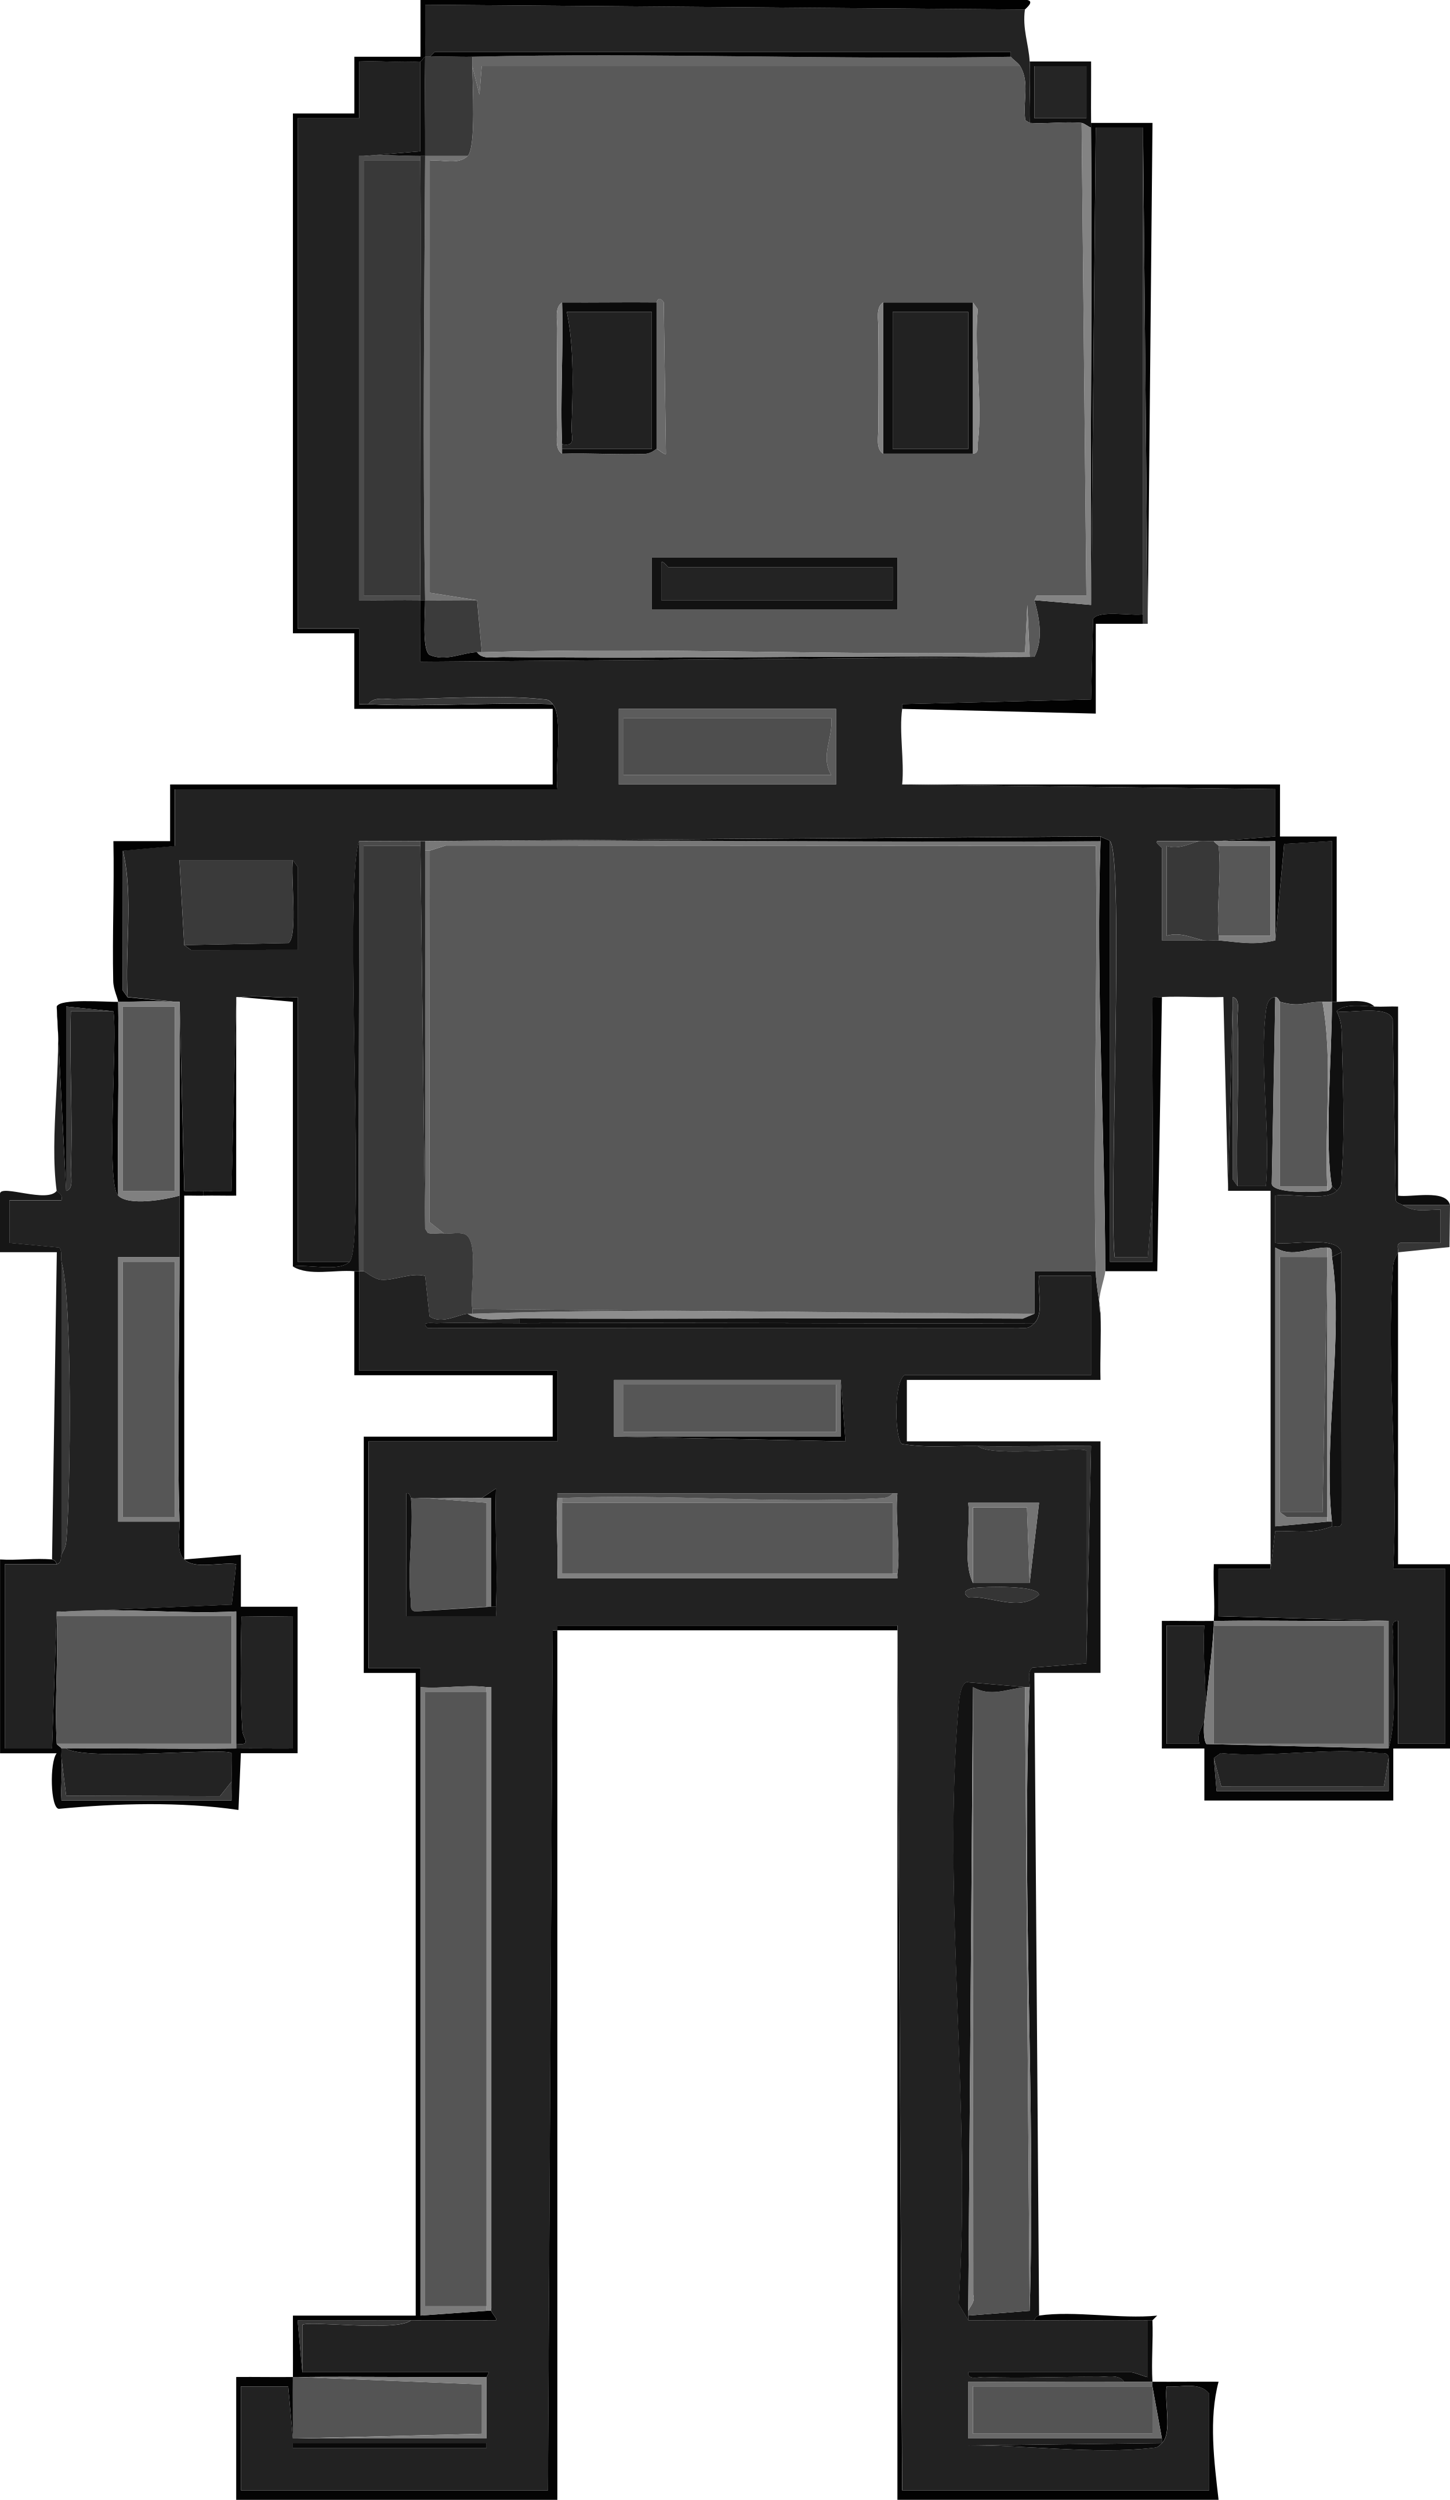 <?xml version="1.0" encoding="UTF-8"?>
<svg id="Layer_2" data-name="Layer 2" xmlns="http://www.w3.org/2000/svg" viewBox="0 0 307.01 529.01">
  <defs>
    <style>
      .cls-1 {
        fill: #6d6d6d;
      }

      .cls-2 {
        fill: #262626;
      }

      .cls-3 {
        fill: #3c3c3c;
      }

      .cls-4 {
        fill: #070707;
      }

      .cls-5 {
        fill: #040404;
      }

      .cls-6 {
        fill: gray;
      }

      .cls-7 {
        fill: #7c7c7c;
      }

      .cls-8 {
        fill: #595959;
      }

      .cls-9 {
        fill: #393939;
      }

      .cls-10 {
        fill: #545454;
      }

      .cls-11 {
        fill: #010101;
      }

      .cls-12 {
        fill: #707070;
      }

      .cls-13 {
        fill: #0a0a0a;
      }

      .cls-14 {
        fill: #030303;
      }

      .cls-15 {
        fill: #363636;
      }

      .cls-16 {
        fill: #909090;
      }

      .cls-17 {
        fill: #7a7a7a;
      }

      .cls-18 {
        fill: #171717;
      }

      .cls-19 {
        fill: #111;
      }

      .cls-20 {
        fill: #8d8d8d;
      }

      .cls-21 {
        fill: #919191;
      }

      .cls-22 {
        fill: #3b3b3b;
      }

      .cls-23 {
        fill: #5c5c5c;
      }

      .cls-24 {
        fill: #3a3a3a;
      }

      .cls-25 {
        fill: #696969;
      }

      .cls-26 {
        fill: #373737;
      }

      .cls-27 {
        fill: #4e4e4e;
      }

      .cls-28 {
        fill: #060606;
      }

      .cls-29 {
        fill: #0d0d0d;
      }

      .cls-30 {
        fill: #050505;
      }

      .cls-31 {
        fill: #575757;
      }

      .cls-32 {
        fill: #252525;
      }

      .cls-33 {
        fill: #3f3f3f;
      }

      .cls-34 {
        fill: #020202;
      }

      .cls-35 {
        fill: #7d7d7d;
      }

      .cls-36 {
        fill: #0b0b0b;
      }

      .cls-37 {
        fill: #868686;
      }

      .cls-38 {
        fill: #666;
      }

      .cls-39 {
        fill: #353535;
      }

      .cls-40 {
        fill: #565656;
      }

      .cls-41 {
        fill: #121212;
      }

      .cls-42 {
        fill: #7e7e7e;
      }

      .cls-43 {
        fill: #101010;
      }

      .cls-44 {
        fill: #858585;
      }

      .cls-45 {
        fill: #8b8b8b;
      }

      .cls-46 {
        fill: #4a4a4a;
      }

      .cls-47 {
        fill: #747474;
      }

      .cls-48 {
        fill: #383838;
      }

      .cls-49 {
        fill: #818181;
      }

      .cls-50 {
        fill: #222;
      }

      .cls-51 {
        fill: #838383;
      }

      .cls-52 {
        fill: #585858;
      }

      .cls-53 {
        fill: #131313;
      }

      .cls-54 {
        fill: #232323;
      }

      .cls-55 {
        fill: #2d2d2d;
      }

      .cls-56 {
        fill: #6a6a6a;
      }

      .cls-57 {
        fill: #737373;
      }

      .cls-58 {
        fill: #2f2f2f;
      }

      .cls-59 {
        fill: #313131;
      }

      .cls-60 {
        fill: #484848;
      }

      .cls-61 {
        fill: #787878;
      }

      .cls-62 {
        fill: #535353;
      }

      .cls-63 {
        fill: #555;
      }

      .cls-64 {
        fill: #0e0e0e;
      }

      .cls-65 {
        fill: #4c4c4c;
      }

      .cls-66 {
        fill: #343434;
      }

      .cls-67 {
        fill: #161616;
      }

      .cls-68 {
        fill: #090909;
      }

      .cls-69 {
        fill: #4d4d4d;
      }
    </style>
  </defs>
  <g id="Layer_2-2" data-name="Layer 2">
    <g>
      <path class="cls-50" d="M89.01,13.01v19.01s-12,.99-12,.99h-1v94c4.32.04,8.68-.06,13,0,.05,4.32-.03,8.68,0,13.01l130.01-1.01c1.91-3.78,1.06-8.14,0-12l12,1,.99-101.01h10.01c0,34.32,0,68.69,0,103.01-2.49.37-9.25-.96-10.56.94l-.44,17.06-40,1c-.03.33.05.67,0,1-.68,4.86.49,10.97,0,16l79.01.99v10.01s-12.01.99-12.01.99c-.33.01-.67-.02-1,0-.99.06-2.03-.12-3,0h-9c-.5.37,1,1.29,1,1.5v19.5h9c.91.15,2.02-.08,3,0,4.22.34,7.34,1.1,12,0l1.89-20.42,10.12-.59c.03,11.32-.06,22.69,0,34.01-.66.03-1.33,0-2,0-4.04.01-4.51,1.22-9,0-.12-.03-.4-1.03-1-1-1.73.09-1.9,2.16-2.05,3.45-1.31,11.27,1.06,25.01.05,36.55h-6.01c-.34-11.8.47-23.71,0-35.51-.05-1.38.7-4.11-1-4.5l-1,41-.99-41.01c-4.31.16-8.7-.2-13.01,0-.66.03-1.34-.05-2,0-.12,14.32.15,28.69,0,43.01l-.99,12.01h-7.01c-1.25-10.4,2.06-84.75-.99-88.01-.35-.38-1.48-.58-2-1l-144,1c-4.32.05-8.68-.04-13,0-3.32,10.68,1.5,85.5-2,89h-11v-56c-3.79.37-8.34-.51-12,0-.33.05-.67-.03-1,0l-.99,41.01c-1.99-.02-4.01.04-6.01,0-1.33-.03-2.68.04-4,0l-1-40.01c-.33-.02-.67.02-1,0l-10-1c-.62-10.14,1.29-21.14-1-31l11.01-.99v-12.01s80.99,0,80.99,0c-.63-3.95,1.29-15.39-1-18-.94-1.07-1.03-.92-2.4-1.06-9.02-.92-21.68-.06-31.11.04-1.69.02-4.45-.64-5.49,1.02-.66-.03-1.34.05-2,0v-16.01s-13,0-13,0V25.01h13.01s-.01-12.01-.01-12.01c4.3-.21,8.72.3,13.01,0ZM131.01,150.01v16h46v-16h-46ZM39.01,200.01l1.43,1.03,22.57-.02.02-17.56-1.03-1.45h-24.01s1.01,18,1.01,18Z"/>
      <path class="cls-54" d="M217.01,2.01c-.58,4.03.81,7.36,1,11,.23,4.3-.16,8.69,0,13l-.91-.56c-.6-4.04,1-7.94-1.09-11.44-.42-.71-1.44-1.32-2-2v-1h-122l-1,1c-.33.02-.67-.02-1,0,.05-3.66-.04-7.35,0-11.01l127.01,1.01Z"/>
      <path class="cls-53" d="M232.01,269.01c.07,3.32.92,6.82,1,9,.18,4.64-.13,9.36,0,14h-41v13h41v49h-14l1,136c-.47.07-.89.52-1,1-4.65-.05-9.35.03-14,0v-1l13-1c1.33-43.68-1.78-88.44,0-132,.05-1.2-.58-3.29.58-4.11l11.42-.89,1.01-46.01c-7.98-.09-16.02.14-24.01,0-5.33-.09-10.78.45-16.06-.44-1.42-.99-1.88-12.8.56-14.56h39.5v-21h-11.01c-.43,3.02,1.13,7.86-.99,10-36.32.11-72.68-.15-109,0v-1c35.5.17,71.04-.16,106.55.04l2.45-1.04v-9.01s13,0,13,0Z"/>
      <path class="cls-34" d="M190.01,344.01l1,183h65v-20.5c-2.13-2.61-5.99-1.23-9-1.5-.53,3.32,1.23,9.76-1,12v-1l-2-11c-.02-.33.02-.67,0-1,4.65.03,9.34-.03,14,0-2.11,7.88-.93,16.94,0,24.99h-68v-184h-72v-1h72Z"/>
      <path class="cls-11" d="M76.01,269.01c.03,6.98-.02,14.02,0,21h42v15h-40v48h11.01s0,4,0,4v133s14-1,14-1h1c.08.56,1.39,1.74,1,1.99-5.99.04-12.01-.02-18,.01-7.99.05-16.02-.03-24.01,0l1.01,11.01h39.5s-.5,1-.5,1c-13.32.1-26.69-.14-40,0-.33,0-.67,0-1,0,.03-4.32-.02-8.68,0-13h26v-136h-11v-50h40v-13h-42v-22c.33.03.67-.02,1,0Z"/>
      <path class="cls-5" d="M118.01,345.01v184H50.01v-26c3.99-.04,8.01.05,12,0-.03,4.32.02,8.68,0,13l-.99-11.01h-10.01v22.01h65l1-182h1Z"/>
      <path class="cls-30" d="M39.01,330.01l11.99-1v11s12.01,0,12.01,0v31h-12.01s-.51,12.01-.51,12.01c-12.17-1.79-25.79-1.41-38.03-.24-1.8-.14-1.99-9.88-.46-11.76H.01v-41.01c3.58.24,7.47-.34,11,0,.45.04.9.53,1,1H1.01v39h10.01s.99-29,.99-29v1c.37,8.95-.5,18.07,0,27,.02.27.98.76,1,1,.05.66-.06,1.34,0,2,.27,2.93-.2,6.05,0,9.01h36.01c.03-1.33-.03-2.67,0-4.01.04-2-.02-4.01,0-6.01-1.22-1.27-30.95,1.71-35.01-.99,11.98-.11,24.02.15,36,0,3.99-.05,8.01.04,12,0v-28l-10.9.11c-.14,8.02-.31,16.08.2,24.1.11,1.71,2.16,3.2-1.3,2.79v-28.01c-11.77.62-24.33-.82-36,0l35.06-1.44.94-8.57c-3.16-.48-8.85,1.19-11-1Z"/>
      <path class="cls-30" d="M235.01,178.01v89.01s9.01,0,9.01,0c.03-4.32-.05-8.68,0-13.01.15-14.32-.12-28.69,0-43.01.66-.05,1.33.04,2,0l-.99,58.01h-11.01c-.06-30.01-2.03-60.75-1-91.01v-1c.52.42,1.65.62,2,1Z"/>
      <path class="cls-18" d="M262.01,251.01h6.01c1.01-11.54-1.36-25.28-.05-36.55.15-1.3.31-3.36,2.05-3.45l-.75,39.54c.37,2.08,9.67,1.76,11.75,1.46.47-.07.89-.52,1-1,.04.2.81.61,1,1-2.28,2.27-9.55.43-13.01.99v10.01c3.06.61,13.13-1.7,14.01,1.99l-2,1c-.13-.82.3-1.98-1-2-3.9-.03-7.29,2.26-11,0v59l11-1h1v1c-4.15,1.65-7.57.9-12,1l-1,8v-80.01s-9,0-9,0l1-41-.03,38.55,1.03,1.45Z"/>
      <path class="cls-61" d="M233.01,178.01c-1.03,30.25.94,61,1,91,0,1.45-2.08,6.26-1,9-.08-2.18-.93-5.68-1-9-.62-29.96.46-60.04,0-90.01l-137.62-.07-3.38,1.07h-1v-2c47.64-.43,95.36.32,143,0Z"/>
      <path class="cls-34" d="M231.01,26.01h13.01s-1.01,106-1.01,106l-1-105h-10.01s-.99,101-.99,101c-.22-33.65.3-67.36,0-101,0-.33,0-.67,0-1Z"/>
      <path class="cls-11" d="M25.01,212.01c-.01-.71-1-2.54-1.04-4.43-.21-9.85.24-19.74.04-29.58h12.01s0-11.99,0-11.99h81v-16h-42v-16h-13V24.01h13.01s0-12,0-12h14V0s128.5,0,128.5,0c1.61.36-.48,1.88-.5,2.01l-127.01-1.01c-.03,3.66.06,7.35,0,11.01-.27.01-.76.98-1,1-4.28.3-8.71-.21-13.01,0v12.01s-12.99,0-12.99,0v108h13.01s0,16.01,0,16.01c.66.05,1.33-.04,2,0,12.92.63,26.06-.47,39,0,2.29,2.61.37,14.05,1,18H37.01v12.01s-11,.99-11,.99l-.03,29.55,1.03,1.45,10,1c-3.79-.27-8.14-.06-12,0Z"/>
      <path class="cls-30" d="M296.01,265.01v66.01s11,0,11,0v39h-12.01s0,11,0,11h-40v-11.01s-9,0-9,0v-27c3.65-.04,7.35.05,11,0-.02.33.02.67,0,1-.37,6.28-1.44,13.71-2,20,.7-6.26-.52-13.61,0-20.01h-8.01v25.01h6.99c-.83-1.92.91-4.1,1.01-5-.12,1.35-.26,4.06.44,5.06l38.56.94c2.07-7.31.68-15.84,1-23.51.05-1.23-.76-3.71,1-3.49v26h10v-37h-11.01c1.15-20.74-1.5-43.05-.07-63.62.14-1.96.55-2.07,1.07-3.38ZM257.01,372.01l.58,7.02h36.43s0-7.02,0-7.02c-.11-1.38-1.47-.92-2.45-1.04-10.12-1.25-22.69,1.04-33.11.02l-1.45,1.03Z"/>
      <path class="cls-30" d="M191.01,166.01h80.01s-.01,11.01-.01,11.01h12.01s0,34.99,0,34.99c-.33,0-.67-.01-1,0-.05-11.32.03-22.69,0-34.01l-10.12.59-1.89,20.42v-21.01c-3.98.13-8.02-.17-12,0l12.01-.99v-10.01s-79.01-.99-79.01-.99Z"/>
      <path class="cls-67" d="M12.01,252.01c.02.11,1.44.74,1,1.99H2.01s0,9.01,0,9.01l10.56.98c.68.88.22,2.23.45,3.01v62c-.25.53.17,1.68-1,2-.1-.47-.55-.96-1-1l1.01-65.01H0s0-12.43,0-12.43c.26-1.97,10.02,2.12,12.01-.57Z"/>
      <path class="cls-34" d="M38.01,212.01l1,40.01c1.33.03,2.67-.03,4,0v1c-1.33.03-2.68-.04-4,0v77.01c-1.81-1.84-.92-5.39-1-8-.56-18.58,0-37.4,0-56v-54Z"/>
      <path class="cls-64" d="M76.01,269.01c-.33-.02-.67.03-1,0-4.18-.35-9.6,1.09-13-1,3.31-.53,9.78,1.22,12-1,3.5-3.5-1.32-78.32,2-89,.11,30.32-.15,60.68,0,91Z"/>
      <path class="cls-3" d="M243.01,132.01h-1v-2c0-34.32,0-68.68,0-103l1,105Z"/>
      <path class="cls-34" d="M25.01,212.01c.25,13.64-.19,27.36,0,41-2.64-2.66-.07-33.2-1-39l-10.01-1.01v39.01s-1.99-39-1.99-39c.58-1.77,10.4-.96,13-1Z"/>
      <path class="cls-43" d="M291.01,213.01c-2.41-.11-6.42-.68-8,1,.73,1.5,1.02,2.74,1.06,4.44.23,9.18.73,21.22,0,30.15-.13,1.62.28,2.08-1.06,3.41-.19-.39-.96-.8-1-1-1.65-9.25.05-28.48,0-39,.33-.01.67,0,1,0,2.46-.04,6.37-.73,8,1Z"/>
      <path class="cls-34" d="M242.01,130.01v2h-10v19l-41-1c.05-.33-.03-.67,0-1l40-1,.44-17.06c1.32-1.89,8.08-.57,10.56-.94Z"/>
      <path class="cls-4" d="M51.01,211.01c3.66-.51,8.21.37,12,0v56h11c-2.22,2.22-8.69.47-12,1v-56.01s-11-.99-11-.99Z"/>
      <path class="cls-29" d="M291.01,213.01c1.66.08,3.35-.07,5.01,0v40.01c2.7.44,10.18-1.47,10.99,1.99h-10c-.46-.29-1.2-.36-1.49-.98l-.65-38.38c-1-3.05-9.15-1.14-11.86-1.64,1.58-1.68,5.59-1.11,8-1Z"/>
      <path class="cls-11" d="M269.01,331.01v1h-11.01s0,10.01,0,10.01l36.01.99c-12.31.13-24.69-.18-37,0,.28-3.95-.2-8.04,0-12.01h12.01Z"/>
      <path class="cls-36" d="M244.01,504.01c-2-.01-4,.01-6,0-1.04-1.66-3.79-1-5.49-1.02-7.99-.1-16.05.35-24.02.02-1.23-.05-3.71.76-3.49-1h34.5c.67,0,3.4,1.16,3.49,1v-12h1.01c.17,4.3-.25,8.7,0,13Z"/>
      <path class="cls-64" d="M218.01,13.01h13.01c.03,4.32-.05,8.68,0,13,0,.33,0,.67,0,1-.63-.19-1.47-.95-2-1-3.51-.34-7.43.24-11,0-.16-4.31.23-8.7,0-13ZM230.02,14h-11.01v11.01h11.01v-11.01Z"/>
      <path class="cls-11" d="M50.01,211.01v42.01c-2.32.03-4.67-.05-7,0v-1c2,.04,4.01-.02,6.01,0l.99-41.01Z"/>
      <path class="cls-15" d="M307.01,255.01l-.11,8.89-10.89,1.11c.2-.51-.6-1.8.63-2.04l8.38.05v-7.01c-3.11-.07-5.32.71-8.01-1h10Z"/>
      <path class="cls-50" d="M14.01,252.01c1.7-.39.95-3.12,1-4.5.44-11.13-.32-22.37,0-33.51h9.01c.93,5.8-1.64,36.35,1,39.01,2.22,2.23,9.93.88,13,0v13h-13v56h13c.08,2.61-.82,6.16,1,8,2.16,2.18,7.85.51,11,1l-.94,8.57-35.06,1.44c-.66.05-1.34-.03-2,0l-.99,29.01H1.01v-39.01h11c1.17-.32.75-1.47,1-2,.67-1.43.91-1.43,1.07-3.38.87-10.32,1.32-50.4-1.07-58.62-.23-.78.23-2.14-.45-3.01l-10.56-.98v-9.01s11,0,11,0c.44-1.25-.98-1.88-1-1.99-1.6-11.75,1.19-26.86,0-39l2,39Z"/>
      <path class="cls-11" d="M220.01,490.01c7.47-1.09,17.24.79,25,.01l-1,.99h-1c-7.98-.06-16.02.08-24,0,.11-.48.53-.93,1-1Z"/>
      <path class="cls-8" d="M100.01,14.01l1.5,6.01.49-6.02h114.01c2.08,3.51.49,7.41,1.09,11.45l.91.56c3.57.24,7.49-.34,11,0l1.01,100.01h-10.5s-.5.99-.5.99c1.06,3.86,1.91,8.22,0,12h-1l-.5-11.01-.49,10.02c-38.27.82-76.75-1.12-115.01,0l-1-11-10.02-1.58V34c2.66-.29,6.01,1,8.02-1,1.83-1.82,1-15.25,1-19ZM139.01,64.01c-6.65-.07-13.35.05-20,0-1.66,1.04-1,3.79-1.02,5.49-.07,7-.09,14.03,0,21.03.02,1.69-.64,4.45,1.02,5.49,5.83-.18,11.73.24,17.57.03,1.32-.05,2.26-1.02,2.43-1.03.31-.03,1.76,1.39,1.99,1l-.46-32.04c-1.19-1.64-1.46.04-1.53.04ZM187.01,96.01h19c1.38-.11.92-1.47,1.04-2.45,1.06-8.59-.89-19.25-.02-28.11l-1.03-1.45h-19c-1.66,1.04-1,3.79-1.02,5.49-.09,7-.07,14.03,0,21.03.02,1.69-.64,4.45,1.02,5.49ZM138.01,118.01v11h52v-11h-52Z"/>
      <path class="cls-24" d="M62.01,182.01c-.54,3.3,1.15,16.11-.94,17.56l-22.06.44-1.01-18.01h24.01Z"/>
      <path class="cls-31" d="M280.01,212.01c2.28,12.69.39,26.1,1,39h-10.01s0-39,0-39c4.49,1.22,4.96.01,9,0Z"/>
      <path class="cls-48" d="M257.01,178.01c.19.38.98.82,1,1,.7,5.91-.51,12.94,0,19v1c-.98-.08-2.09.15-3,0-2.21-.35-4.94-1.88-8-1v-19.01c2.64.98,5.48-.81,7-1,.97-.12,2.01.06,3,0Z"/>
      <path class="cls-23" d="M177.01,150.01v16h-46v-16h46ZM176.01,152.01h-44v12h44c-2.39-3.99.38-7.75,0-12Z"/>
      <path class="cls-34" d="M101.01,138.01c1.04,1.66,3.79,1,5.49,1.02,37.16.46,74.37-.38,111.51-.02h1l-130.01,1.01c-.03-4.32.05-8.68,0-13.01.33,0,.67,0,1,0,.05,2.53-.71,10.42.93,11.56,3.38,1.52,6.79-.45,10.07-.56Z"/>
      <path class="cls-34" d="M233.01,177.01v1c-47.64.32-95.36-.43-143,0-.33,0-.67,0-1,0l144-1Z"/>
      <path class="cls-65" d="M89.01,33.01v1h-12v92h12c0,.33,0,.67,0,1-4.32-.06-8.68.04-13,0V33.01h1c3.65-.38,8.19,0,12,0Z"/>
      <path class="cls-6" d="M37.01,212.01c.33.02.67-.02,1,0v41c-3.07.88-10.78,2.23-13,0-.19-13.64.25-27.36,0-41,3.86-.06,8.21-.27,12,0ZM37.01,213.01h-11v39h11v-39Z"/>
      <path class="cls-51" d="M231.01,27.01c.3,33.64-.22,67.35,0,101l-12-1,.5-.99h10.5s-1.01-100.01-1.01-100.01c.53.05,1.37.81,2,1Z"/>
      <path class="cls-55" d="M235.01,178.01c3.05,3.26-.25,77.6.99,88.01h7.01s.99-12.01.99-12.01c-.05,4.32.03,8.68,0,13.01h-9.01s0-89.01,0-89.01Z"/>
      <path class="cls-46" d="M89.01,178.01v1h-12.01s0,90,0,90c-.33-.02-.67.02-1,0-.15-30.32.11-60.68,0-91,4.32-.04,8.68.05,13,0Z"/>
      <path class="cls-6" d="M271.01,212.01v39.01s10,0,10,0v1c-2.08.3-11.38.62-11.75-1.46l.75-39.54c.6-.03.88.97,1,1Z"/>
      <path class="cls-35" d="M258.01,178.01c3.98-.18,8.02.13,12.01,0v21.01c-4.66,1.1-7.79.34-12.01,0v-1h11v-19h-11c-.02-.18-.81-.62-1-1,.33-.02.67.01,1,0Z"/>
      <path class="cls-43" d="M62.01,182.01l1.03,1.45-.02,17.56-22.57.02-1.43-1.03,22.06-.44c2.08-1.45.4-14.27.94-17.56Z"/>
      <path class="cls-21" d="M282.01,212.01c.05,10.52-1.65,29.75,0,39-.11.48-.53.93-1,1v-1c-.61-12.9,1.28-26.31-1-39,.67,0,1.34.03,2,0Z"/>
      <path class="cls-24" d="M231.01,148.01l-40,1,40-1Z"/>
      <path class="cls-33" d="M262.01,251.01l-1.03-1.45.03-38.55c1.7.39.95,3.12,1,4.5.47,11.8-.34,23.71,0,35.5Z"/>
      <path class="cls-26" d="M117.01,149.01c-12.94-.47-26.08.63-39,0,1.04-1.66,3.79-1,5.49-1.02,9.44-.1,22.09-.96,31.11-.04,1.37.14,1.46-.02,2.4,1.06Z"/>
      <path class="cls-46" d="M254.01,178.01c-1.53.18-4.36,1.98-7.01,1v19.01c3.07-.88,5.79.64,8.01,1h-9v-19.5c0-.21-1.5-1.13-1-1.49h9Z"/>
      <path class="cls-13" d="M90.01,33.01h-1c-3.81,0-8.35-.38-12,0l12.01-.99V13.01c.24-.02.73-.99.99-1-.1,6.98.03,14.02,0,21Z"/>
      <path class="cls-48" d="M27.01,211.01l-1.03-1.45.03-29.55c2.29,9.86.38,20.86,1,31Z"/>
      <path class="cls-38" d="M214.01,12.01c.56.68,1.58,1.29,2,2h-114.01s-.49,6.01-.49,6.01l-1.5-6.01v-2c37.94-.92,76.05.68,114,0Z"/>
      <path class="cls-9" d="M100.01,12.01v2c0,3.75.83,17.18-1,19h-9c.03-6.98-.1-14.02,0-21,.33-.02.67.02,1,0,2.98-.14,6.01.07,9,0Z"/>
      <path class="cls-11" d="M214.01,11.01v1c-37.95.68-76.06-.92-114,0-2.99.07-6.02-.14-9,0l1-1h122Z"/>
      <path class="cls-52" d="M91.01,180.01l3.38-1.07,137.62.07c.45,29.97-.63,60.05,0,90.01h-13.01s0,9,0,9h-2l-117-1c-.65-3.38,1.61-14.71-1.67-15.86-1.34-.47-3.01.03-4.33-.14l-3.08-2.44.08-78.56Z"/>
      <path class="cls-50" d="M77.01,269.01c.32.02,2.07,1.65,3.7,1.8,2.7.23,6.25-1.56,9.31-.8l.93,8.56c2.61,1.8,6.23-.48,8.07-.56,2.64,1.84,7.54.98,11,1v1c-5.82.02-11.7-.17-17.52,0-.87.03-3.6-.41-1.98,1.01l125.09.05c1.62-.13,2.08.27,3.41-1.06,2.13-2.14.57-6.98.99-10.01h11.01v21.01h-39.5c-2.44,1.76-1.99,13.57-.56,14.56,5.29.89,10.74.35,16.06.44,2.98,2.52,21.98-.03,23.01.99v45.01s-11.42.89-11.42.89c-1.17.82-.53,2.91-.58,4.11h-1l-12.33-1.04c-1.2.28-1.56,3.41-1.67,4.53-3.64,40.43,2.76,86.07-.05,127.06l2.05,3.45c4.65.03,9.35-.05,14,0,7.98.08,16.02-.06,24,0v12c-.1.16-2.83-1-3.5-1h-34.5c-.22,1.76,2.26.95,3.49,1,7.97.33,16.04-.12,24.02-.02,1.69.02,4.45-.64,5.49,1.02-10.99-.07-22.02.05-33.01,0v12.01h41.01s0,.99,0,.99l-41.01.5c11.99-.13,26.89,1.87,38.61.55,1.39-.16,1.42-.07,2.4-1.05,2.23-2.24.47-8.68,1-12,3.02.28,6.88-1.1,9,1.5v20.5h-65s-1-183-1-183h-72v1h-1l-1,182H51.01v-22h10.01s.99,11,.99,11h41.01s0-13,0-13l.5-1h-39.5s0-10,0-10c1.03-1.03,20.02,1.53,23.01-.99,5.99-.03,12.01.03,18-.01.39-.25-.92-1.43-1-1.99-.05-.32.04-.67,0-1v-131c-.33-.03-.67.05-1,0-4.26-.59-9.58.42-14,0v-4s-11,0-11,0v-48h40v-15h-42c-.02-6.98.03-14.02,0-21,.33.02.67-.02,1,0ZM130.01,292.01v12l49.01,1.01-1.01-13.01h-48ZM102.01,317.01c-3.97-.19-8.02.17-12,0-.96-.04-2.16.17-3,0-.09-.02-.18-1.25-.99-1l-.02,26h19.01c.05-.67-.04-1.34,0-2.01.4-8.28-.29-16.71,0-25.01l-3,2.01ZM118.01,316.01c-.02.33.02.67,0,1-.4,5.58.29,11.4,0,17h72c.03-.33-.05-.67,0-1,.72-5.16-.52-11.66,0-17h-72ZM206.01,335.01h12l2-17h-15c.58,5.42-1.27,12.14,1,17ZM205.01,338c4.77-.36,10.86,3.18,14.98-.5,0-2.1-11.62-1.74-13.5-1.5-1.38.18-3.14.76-1.49,2ZM103.01,517.01h-41v1h41v-1Z"/>
      <path class="cls-10" d="M217.01,357.01l1,132-13,1c.07-.32-.09-.7,0-1,.25-.81,1.57-1.9,1.07-3.38l-.07-128.62c3.72,2.15,7.16.43,11,0Z"/>
      <path class="cls-53" d="M217.01,357.01c-3.84.43-7.28,2.15-11,0l-1,132c-.09.3.07.68,0,1v1l-2.05-3.45c2.81-40.99-3.59-86.63.05-127.06.1-1.13.47-4.25,1.67-4.53l12.33,1.04Z"/>
      <path class="cls-49" d="M218.01,489.01l-1-132h1c-1.78,43.56,1.33,88.32,0,132Z"/>
      <path class="cls-19" d="M110.01,280.01c36.32-.15,72.68.11,109,0-1.33,1.33-1.79.93-3.41,1.06l-125.09-.05c-1.62-1.42,1.11-.98,1.98-1.01,5.82-.17,11.7.02,17.52,0Z"/>
      <path class="cls-20" d="M217.01,278.01h2l-2.45,1.04c-35.52-.21-71.05.12-106.55-.04-3.46-.02-8.36.84-11-1,.33-.01.67.01,1,0,38.43-1.33,78.4,0,117,0Z"/>
      <path class="cls-59" d="M207.01,306.01c7.98.14,16.02-.1,24.01,0l-1.01,46.01v-45.01c-1.02-1.02-20.02,1.53-23-.99Z"/>
      <path class="cls-25" d="M238.01,504.01c2,.01,4-.01,6,0,.02.33-.02.67,0,1h-38.01s0,10,0,10h38v-10l2,11h-41.01s0-12.01,0-12.01c10.99.06,22.02-.06,33.01,0Z"/>
      <path class="cls-10" d="M63.01,503.01l39.02,1.58v10.43s-39.02.99-39.02.99h-1c.02-4.32-.03-8.68,0-13,.33,0,.67,0,1,0Z"/>
      <path class="cls-17" d="M103.01,357.01v1h-13v130h13v1l-13.99,1v-133c4.41.42,9.74-.59,13.99,0Z"/>
      <path class="cls-45" d="M104.01,488.01c.04.33-.05.68,0,1h-1v-132c.33.05.67-.03,1,0v131Z"/>
      <path class="cls-42" d="M103.01,503.01v13.01s-40,0-40,0l39.01-.99v-10.43s-39.01-1.58-39.01-1.58c13.31-.14,26.68.1,40,0Z"/>
      <path class="cls-66" d="M87.01,491.01c-2.98,2.52-21.98-.03-23.01.99v10.01s-1-11.01-1-11.01c7.99-.03,16.02.05,24.01,0Z"/>
      <path class="cls-58" d="M116.01,527.01l1-182-1,182Z"/>
      <path class="cls-40" d="M12.01,342.01h37v27H12.01c-.5-8.93.37-18.05,0-27Z"/>
      <path class="cls-54" d="M14.01,370.01c4.05,2.7,33.78-.27,35.01.99-.02,1.99.04,4.01,0,6.01l-2.44,3.08-32.57-.08-1-8c-.06-.66.05-1.34,0-2h1Z"/>
      <path class="cls-54" d="M50.01,369.01c3.46.41,1.41-1.08,1.3-2.79-.51-8.03-.34-16.08-.2-24.1l10.9-.11v28c-3.99.04-8.01-.05-12,0v-1Z"/>
      <path class="cls-51" d="M14.01,341.01c11.67-.83,24.23.62,36.01,0v28.01s0,1,0,1c-11.98.15-24.02-.11-36,0h-1c-.02-.24-.98-.73-1-1h37v-27H12.01v-1c.66-.03,1.34.05,2,0Z"/>
      <path class="cls-9" d="M13.01,372.01l1,8,32.57.08,2.44-3.08c-.03,1.33.04,2.68,0,4H13.01c-.19-2.95.28-6.08,0-9Z"/>
      <path class="cls-50" d="M297.01,255.01c2.69,1.7,4.9.92,8,1v7.01s-8.38-.05-8.38-.05c-1.23.24-.42,1.54-.63,2.04-.52,1.31-.94,1.43-1.07,3.38-1.43,20.57,1.22,42.87.07,63.62h11.01s0,36.99,0,36.99h-10v-26c-1.76-.22-.95,2.26-1,3.49-.32,7.67,1.07,16.2-1,23.51v-27l-36.01-.99v-10.01s11.01,0,11.01,0l1-8c4.44-.09,7.86.66,12-1,.51-.2,1.8.6,2.04-.63l-.04-57.37c-.88-3.69-10.95-1.39-14.01-1.99v-10.01c3.45-.56,10.73,1.27,13.01-.99,1.33-1.33.93-1.79,1.06-3.41.72-8.93.23-20.97,0-30.15-.04-1.71-.33-2.94-1.06-4.44,2.71.5,10.86-1.41,11.86,1.64l.65,38.38c.29.63,1.03.69,1.49.98Z"/>
      <path class="cls-19" d="M284.01,265.01l.04,57.37c-.24,1.23-1.54.43-2.04.63v-1c-1.92-16.97,2.58-39.76,0-56l2-1Z"/>
      <path class="cls-61" d="M281.01,264.01v2h-10.01s0,54,0,54l1.44,1.03,8.56-.03v1l-11,1v-59c3.71,2.26,7.1-.03,11,0Z"/>
      <path class="cls-16" d="M282.01,266.01c2.58,16.24-1.92,39.03,0,56h-1v-58c1.3.02.87,1.18,1,2Z"/>
      <path class="cls-1" d="M91.01,180.01l-.08,78.56,3.08,2.44c-1.05-.14-2.31.24-3.41-.09l-.59-.91v-80h1Z"/>
      <path class="cls-2" d="M90.01,180.01v80l-1-81v-1c.33,0,.67,0,1,0v2Z"/>
      <path class="cls-54" d="M294.01,372.01l-.99,6.01h-34.44s-1.57-6.01-1.57-6.01l1.45-1.03c10.42,1.02,22.99-1.27,33.11-.02.98.12,2.34-.34,2.45,1.04Z"/>
      <path class="cls-54" d="M255.01,364.01c-.1.9-1.83,3.08-1.01,5h-6.99s0-25,0-25h8.01c-.52,6.39.7,13.74,0,20Z"/>
      <path class="cls-7" d="M294.01,343.01v27l-38.56-.94c-.7-1-.56-3.71-.44-5.06.56-6.29,1.63-13.72,2-20v25h36v-25h-36c.02-.33-.02-.67,0-1,12.31-.18,24.69.13,37,0Z"/>
      <polygon class="cls-48" points="257.01 372.01 258.58 378.02 293.02 378.01 294.01 372.01 294.02 379.01 257.59 379.02 257.01 372.01"/>
      <path class="cls-48" d="M13.01,329.01v-62c2.39,8.21,1.94,48.3,1.07,58.62-.16,1.95-.4,1.96-1.07,3.38Z"/>
      <path class="cls-35" d="M38.01,266.01c0,18.6-.56,37.42,0,56h-13v-56h13ZM37.01,267.01h-11v54h11v-54Z"/>
      <path class="cls-39" d="M24.01,214.01h-9.01c-.32,11.13.44,22.37,0,33.5-.05,1.38.7,4.11-1,4.5v-39.01s10,1.01,10,1.01Z"/>
      <rect class="cls-32" x="219.01" y="14" width="11.01" height="11.01"/>
      <path class="cls-41" d="M190.01,118.01v11h-52v-11h52ZM189.01,120.01h-47.5c-.21,0-1.13-1.49-1.49-1v8s48.99,0,48.99,0v-7Z"/>
      <path class="cls-36" d="M139.01,64.01v31c-.17.02-1.11.98-2.43,1.03-5.84.21-11.74-.21-17.57-.03v-1h19v-29h-18c1.6,7.54,1.26,16.65,1,24.55-.06,1.93,1.02,4.01-2,3.45-.42-9.95.31-20.04,0-30,6.65.05,13.35-.07,20,0Z"/>
      <path class="cls-64" d="M206.01,64.01v32h-19v-32h19ZM205.01,66.01h-16v29h16v-29Z"/>
      <path class="cls-22" d="M101.01,127.01l1,11c-.33,0-.67-.01-1,0-3.28.11-6.69,2.08-10.07.56-1.64-1.14-.89-9.03-.93-11.56,3.66.05,7.34-.03,11,0Z"/>
      <path class="cls-37" d="M218.01,139.01c-37.15-.36-74.36.48-111.51.02-1.69-.02-4.45.64-5.49-1.02.33-.01.67,0,1,0,38.25-1.11,76.73.82,115.01,0l.49-10.02.5,11.01Z"/>
      <path class="cls-57" d="M99.01,33.01c-2.01,1.99-5.36.7-8,1v91.43s10,1.58,10,1.58c-3.66-.03-7.34.05-11,0-.56-31.26-.15-62.73,0-94h9Z"/>
      <path class="cls-56" d="M139.01,64.01c.08,0,.34-1.69,1.53-.04l.46,32.04c-.24.39-1.68-1.03-1.99-1v-31Z"/>
      <path class="cls-45" d="M206.01,96.01v-32l1.03,1.45c-.88,8.85,1.08,19.51.02,28.11-.12.98.34,2.34-1.04,2.45Z"/>
      <path class="cls-49" d="M187.01,96.01c-1.66-1.04-1-3.79-1.02-5.49-.07-7-.09-14.03,0-21.03.02-1.69-.64-4.45,1.02-5.49v32Z"/>
      <path class="cls-44" d="M119.01,94.01c.01.33-.01.67,0,1v1c-1.66-1.04-1-3.79-1.02-5.49-.09-7-.07-14.03,0-21.03.02-1.69-.64-4.45,1.02-5.49.31,9.96-.42,20.05,0,30Z"/>
      <path class="cls-31" d="M258.01,179.01h11v19h-11c-.51-6.06.7-13.09,0-19Z"/>
      <path class="cls-27" d="M176.01,152.01c.38,4.25-2.39,8.01,0,12h-44v-12h44Z"/>
      <path class="cls-2" d="M90.01,127.01c-.33,0-.67,0-1,0,0-.33,0-.67,0-1-.27-30.65.2-61.35,0-92v-1h1c-.15,31.27-.56,62.74,0,94Z"/>
      <path class="cls-9" d="M89.01,34.01c.2,30.65-.27,61.35,0,92h-12V34.01h12Z"/>
      <rect class="cls-31" x="26.01" y="213.01" width="11" height="39"/>
      <path class="cls-9" d="M89.01,179.01l1,81,.59.91c1.11.33,2.36-.05,3.41.09,1.31.17,2.98-.33,4.33.14,3.28,1.15,1.03,12.48,1.67,15.86v1c-.33.01-.67-.01-1,0-1.83.08-5.46,2.36-8.07.56l-.93-8.56c-3.06-.76-6.61,1.03-9.31.8-1.62-.14-3.38-1.77-3.7-1.8v-90.01s12,0,12,0Z"/>
      <path class="cls-46" d="M217.01,278.01c-38.6,0-78.57-1.33-117,0v-1l117,1Z"/>
      <path class="cls-62" d="M90.01,317.01l13,1v22l-15,1c-1.38-.11-.92-1.47-1.04-2.45-.82-6.59.69-14.76.04-21.55.84.17,2.04-.04,3,0Z"/>
      <polygon class="cls-40" points="206.01 335.01 206.01 319 217.44 318.99 218.01 335.01 206.01 335.01"/>
      <path class="cls-1" d="M178.01,292.01v12.01s-48,0-48,0v-12h48ZM177.01,293.01h-45v10h45v-10Z"/>
      <path class="cls-49" d="M119.01,318.01v15.01s70,0,70,0h1c-.05.33.03.67,0,1h-72c.29-5.6-.4-11.42,0-17h1v1Z"/>
      <path class="cls-12" d="M190.01,333.01h-1v-15.01s-70,0-70,0v-1c21.9-.95,44.82,1.25,66.61.07,1.25-.07,2.52.05,3.39-1.07h1c-.52,5.34.72,11.84,0,17Z"/>
      <path class="cls-69" d="M189.01,316.01c-.87,1.12-2.14,1-3.39,1.07-21.79,1.18-44.71-1.02-66.61-.07h-1c.02-.33-.02-.67,0-1h71Z"/>
      <polygon class="cls-14" points="178.01 292.01 179.02 305.01 130.01 304.01 178.02 304.01 178.01 292.01"/>
      <path class="cls-17" d="M102.01,317.01c.66.03,1.34-.05,2,0v23.01s-16,1-16,1l15-1v-22l-13-1c3.98.17,8.03-.19,12,0Z"/>
      <path class="cls-47" d="M206.01,335.01c-2.27-4.86-.42-11.58-1-17h15l-2,17-.58-16.02h-11.43s0,16.02,0,16.02Z"/>
      <path class="cls-43" d="M87.01,317.01c.64,6.79-.86,14.96-.04,21.55.12.98-.34,2.34,1.04,2.45l16-1h1c-.03.66.05,1.34,0,2h-19.01s.02-26,.02-26c.81-.25.9.98.99,1Z"/>
      <path class="cls-13" d="M246.01,517.01c-.98.98-1,.9-2.4,1.05-11.72,1.32-26.63-.69-38.61-.55l41.01-.5Z"/>
      <rect class="cls-68" x="62.01" y="517.01" width="41" height="1"/>
      <path class="cls-39" d="M205.01,338c-1.66-1.24.11-1.82,1.49-2,1.88-.24,13.5-.59,13.5,1.5-4.12,3.68-10.21.13-14.98.5Z"/>
      <path class="cls-28" d="M102.01,317.01l3-2.01c-.29,8.29.41,16.72,0,25.01h-1v-23.01c-.66-.05-1.34.04-2,0Z"/>
      <path class="cls-49" d="M205.01,489.01l1-132,.07,128.62c.5,1.49-.82,2.57-1.07,3.38Z"/>
      <rect class="cls-10" x="206.01" y="505" width="38" height="10"/>
      <rect class="cls-63" x="90.01" y="358.01" width="13" height="130"/>
      <polygon class="cls-31" points="281.01 266.01 281.01 268.01 280.02 320.01 271.01 320.01 271.01 266 281.01 266.01"/>
      <path class="cls-60" d="M281.01,321.01l-8.56.03-1.44-1.03h9.01s.99-52,.99-52v53Z"/>
      <rect class="cls-63" x="257.01" y="344.01" width="36" height="25"/>
      <rect class="cls-40" x="26.01" y="267.01" width="11" height="54"/>
      <path class="cls-54" d="M189.01,120.01v7h-49v-8c.37-.5,1.29,1,1.5,1h47.5Z"/>
      <path class="cls-50" d="M119.01,94.01c3.02.56,1.94-1.53,2-3.45.26-7.89.6-17.01-1-24.55h18v29h-19c-.01-.33.01-.67,0-1Z"/>
      <rect class="cls-50" x="189.01" y="66.01" width="16" height="29"/>
      <rect class="cls-40" x="132.01" y="293.01" width="45" height="10"/>
      <rect class="cls-40" x="119.01" y="318" width="70.01" height="15.01"/>
    </g>
  </g>
</svg>